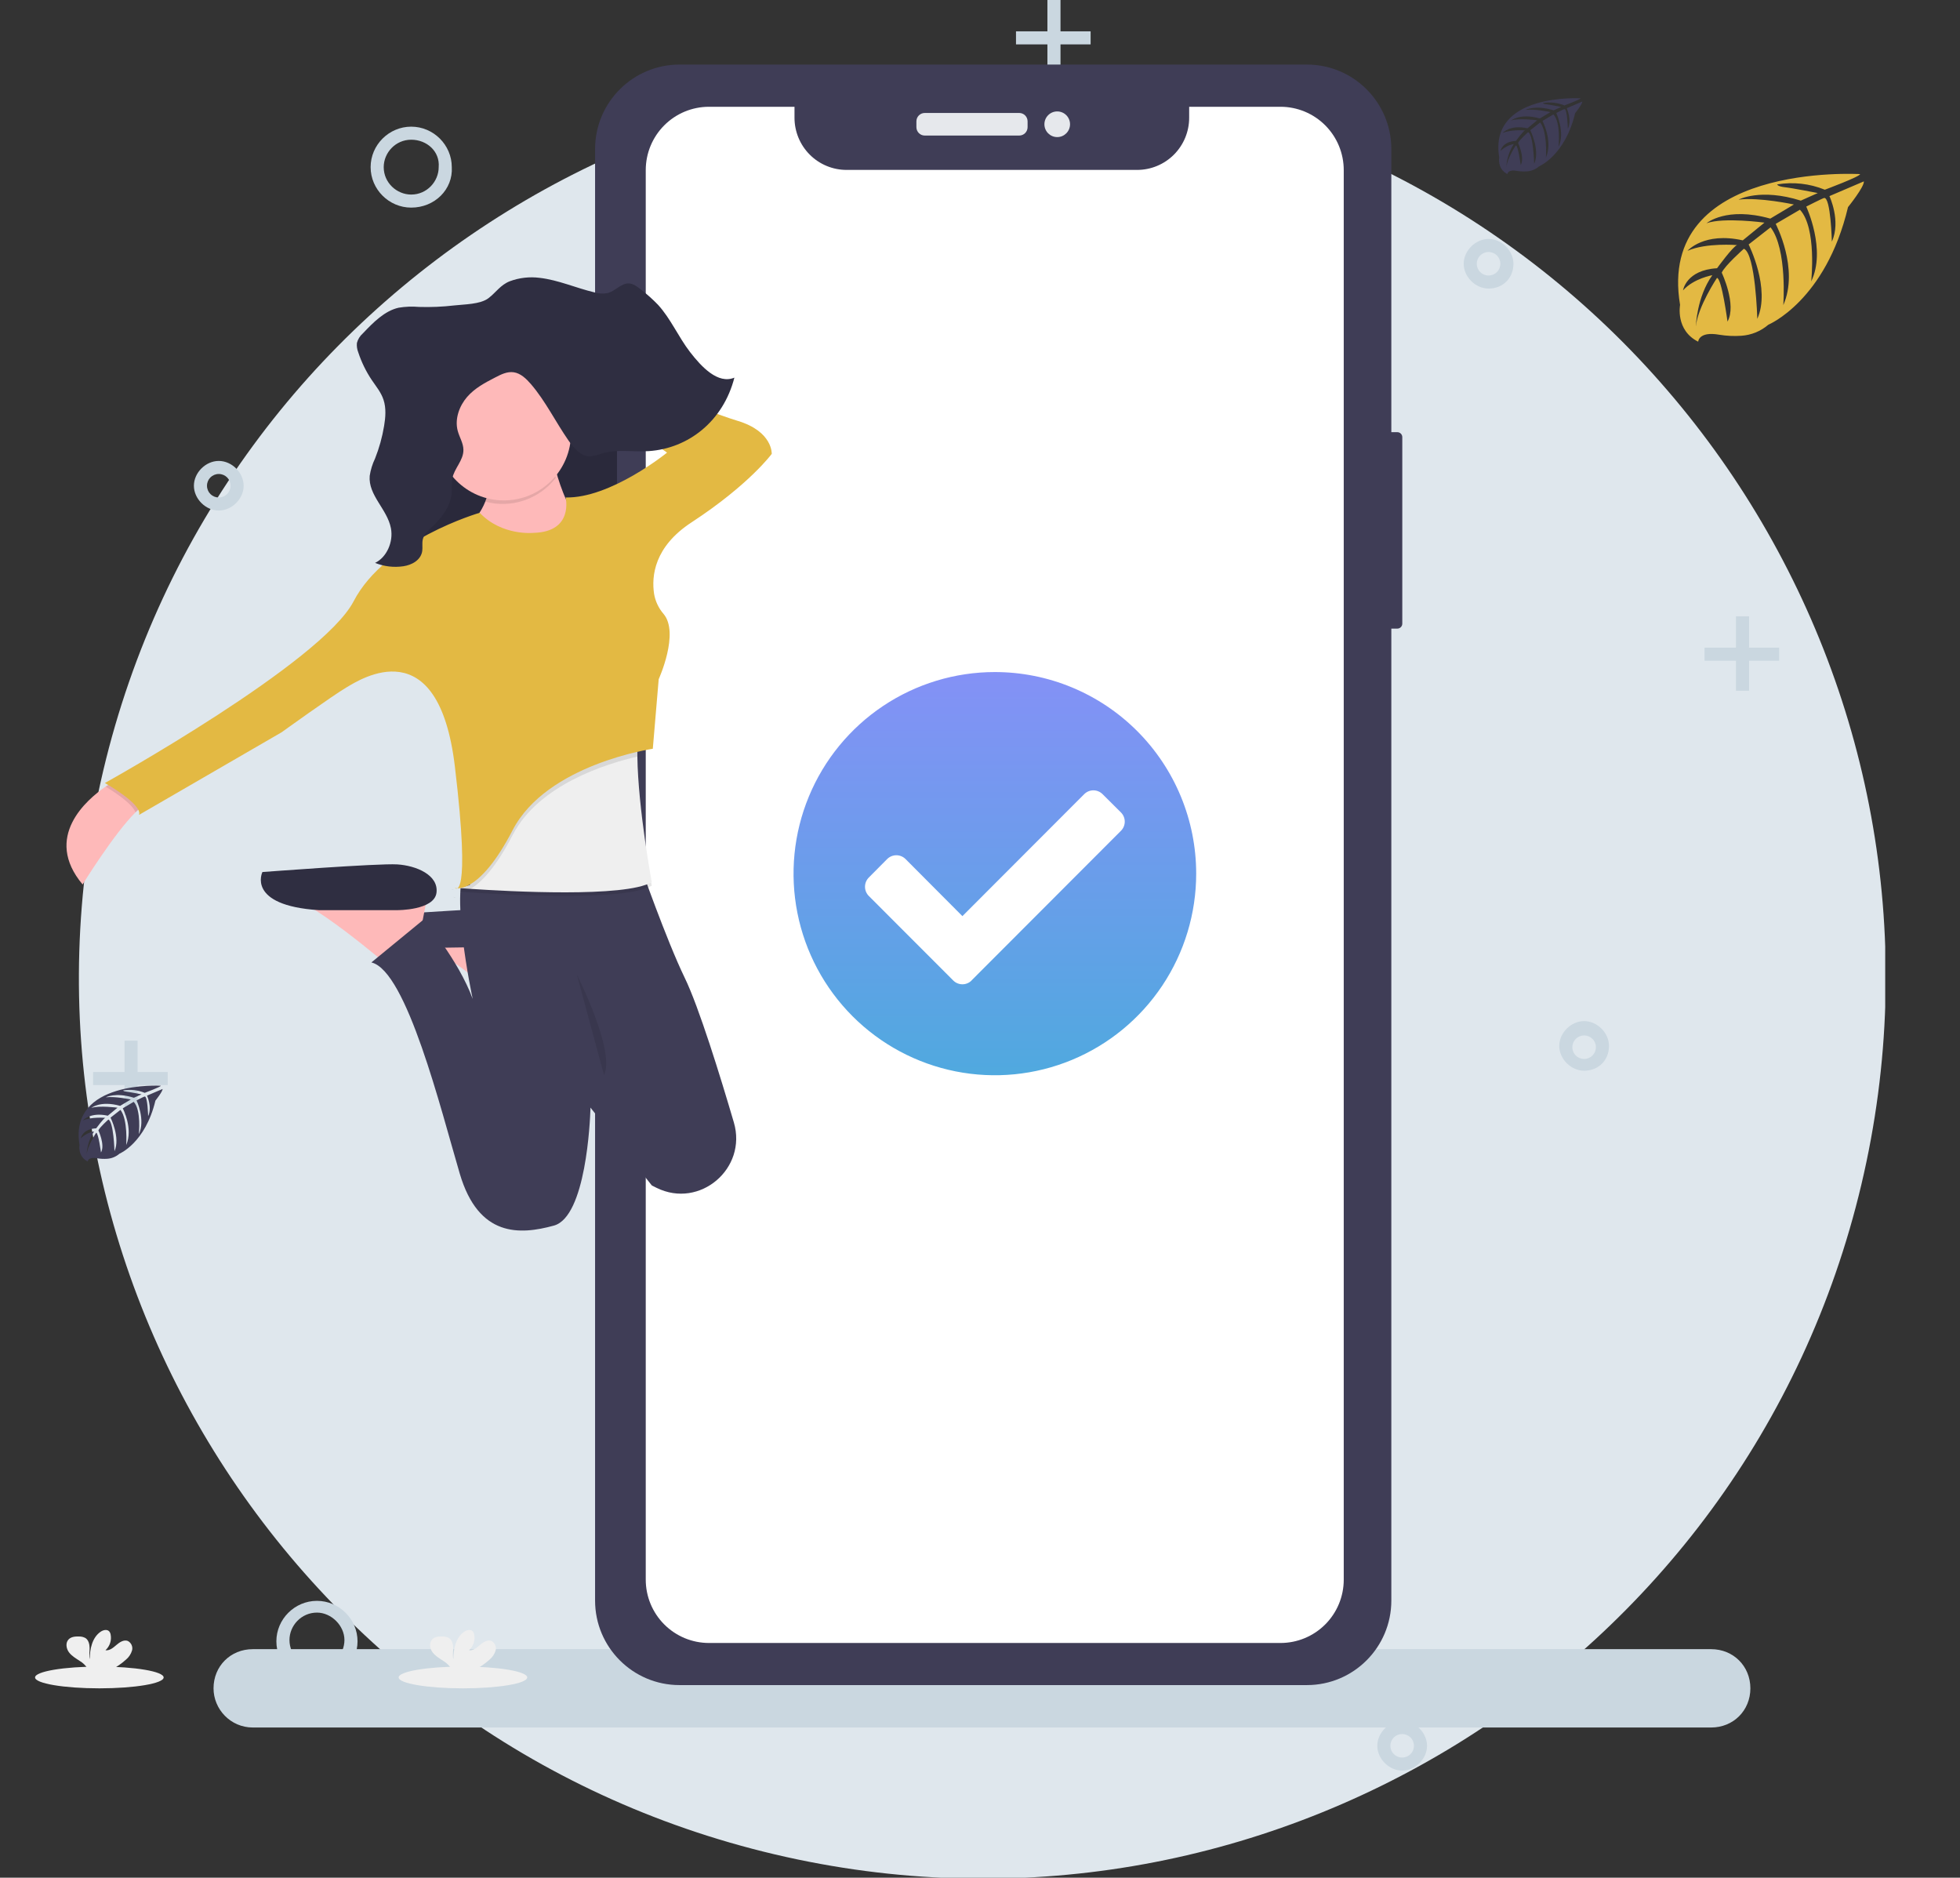 <svg width="332" height="318" viewBox="0 0 332 318" fill="none" xmlns="http://www.w3.org/2000/svg">
<rect x="0" y="0" width="332" height="318" fill="#333333" stroke="none"/>
<g clip-path="url(#clip0)">
<path d="M315.292 200.622C334.71 118.609 283.787 36.425 201.552 17.06C119.317 -2.306 36.911 48.48 17.493 130.493C-1.925 212.506 48.998 294.689 131.233 314.055C213.468 333.42 295.874 282.635 315.292 200.622Z" fill="#DFE7ED"/>
<path d="M69.653 35.161C65.884 35.161 62.779 32.065 62.779 28.306C62.779 24.547 65.884 21.451 69.653 21.451C73.423 21.451 76.527 24.547 76.527 28.306C76.749 32.065 73.644 35.161 69.653 35.161ZM69.653 23.662C66.992 23.662 64.997 25.873 64.997 28.306C64.997 30.96 67.214 32.95 69.653 32.95C72.314 32.95 74.31 30.738 74.31 28.306C74.531 25.652 72.314 23.662 69.653 23.662Z" fill="#CAD7E0"/>
<path d="M53.688 284.829C49.918 284.829 46.814 281.733 46.814 277.974C46.814 274.214 49.918 271.118 53.688 271.118C57.458 271.118 60.562 274.214 60.562 277.974C60.562 281.733 57.458 284.829 53.688 284.829ZM53.688 273.108C51.027 273.108 49.032 275.32 49.032 277.752C49.032 280.406 51.249 282.396 53.688 282.396C56.349 282.396 58.344 280.185 58.344 277.752C58.344 275.32 56.127 273.108 53.688 273.108Z" fill="#CAD7E0"/>
<path d="M37.057 86.466C34.84 86.466 32.844 84.476 32.844 82.264C32.844 80.053 34.84 78.063 37.057 78.063C39.275 78.063 41.271 80.053 41.271 82.264C41.271 84.476 39.275 86.466 37.057 86.466ZM37.057 80.274C35.949 80.274 35.062 81.159 35.062 82.264C35.062 83.37 35.949 84.254 37.057 84.254C38.166 84.254 39.053 83.37 39.053 82.264C39.053 81.159 38.166 80.274 37.057 80.274Z" fill="#CAD7E0"/>
<path d="M237.51 299.866C235.292 299.866 233.297 297.876 233.297 295.665C233.297 293.453 235.292 291.463 237.51 291.463C239.727 291.463 241.723 293.453 241.723 295.665C241.723 297.876 239.727 299.866 237.51 299.866ZM237.51 293.675C236.401 293.675 235.514 294.559 235.514 295.665C235.514 296.77 236.401 297.655 237.51 297.655C238.618 297.655 239.505 296.77 239.505 295.665C239.505 294.559 238.618 293.675 237.51 293.675Z" fill="#CAD7E0"/>
<path d="M252.144 48.872C249.927 48.872 247.931 46.882 247.931 44.67C247.931 42.459 249.927 40.469 252.144 40.469C254.362 40.469 256.358 42.459 256.358 44.67C256.358 47.103 254.584 48.872 252.144 48.872ZM252.144 42.68C251.036 42.68 250.149 43.565 250.149 44.67C250.149 45.776 251.036 46.661 252.144 46.661C253.253 46.661 254.14 45.776 254.14 44.67C254.14 43.565 253.253 42.68 252.144 42.68Z" fill="#CAD7E0"/>
<path d="M268.331 181.335C266.114 181.335 264.118 179.345 264.118 177.133C264.118 174.922 266.114 172.932 268.331 172.932C270.549 172.932 272.544 174.922 272.544 177.133C272.544 179.566 270.771 181.335 268.331 181.335ZM268.331 175.364C267.223 175.364 266.336 176.249 266.336 177.355C266.336 178.46 267.223 179.345 268.331 179.345C269.44 179.345 270.327 178.46 270.327 177.355C270.327 176.249 269.44 175.364 268.331 175.364Z" fill="#CAD7E0"/>
<path d="M296.271 104.378H294.053V116.983H296.271V104.378Z" fill="#CAD7E0"/>
<path d="M301.371 109.686H288.731V111.897H301.371V109.686Z" fill="#CAD7E0"/>
<path d="M23.31 176.249H21.092V188.854H23.31V176.249Z" fill="#CAD7E0"/>
<path d="M28.41 181.556H15.771V183.768H28.41V181.556Z" fill="#CAD7E0"/>
<path d="M179.636 0H177.418V12.605H179.636V0Z" fill="#CAD7E0"/>
<path d="M184.736 5.307H172.097V7.519H184.736V5.307Z" fill="#CAD7E0"/>
<path d="M124.866 270.013H122.649V276.204H124.866V270.013Z" fill="#CAD7E0"/>
<path d="M127.084 272.003H120.875V274.214H127.084V272.003Z" fill="#CAD7E0"/>
</g>
<path d="M42.823 292.569H289.84C293.61 292.569 296.492 289.694 296.492 285.935C296.492 282.175 293.61 279.3 289.84 279.3H42.823C39.053 279.3 36.17 282.175 36.17 285.935C36.17 289.473 39.053 292.569 42.823 292.569Z" fill="#CAD7E0"/>
<g clip-path="url(#clip1)">
<path d="M236.692 73.193H234.339C233.876 73.193 233.5 73.569 233.5 74.034V105.62C233.5 106.084 233.876 106.46 234.339 106.46H236.692C237.155 106.46 237.531 106.084 237.531 105.62V74.034C237.531 73.569 237.155 73.193 236.692 73.193Z" fill="#3F3D56"/>
<path d="M221.376 10.935H115.098C107.201 10.935 100.799 17.344 100.799 25.251V271.068C100.799 278.974 107.201 285.384 115.098 285.384H221.376C229.273 285.384 235.675 278.974 235.675 271.068V25.251C235.675 17.344 229.273 10.935 221.376 10.935Z" fill="#3F3D56"/>
<path d="M216.902 18.083H201.43V19.947C201.43 21.107 201.202 22.255 200.759 23.327C200.315 24.398 199.665 25.372 198.846 26.192C198.026 27.012 197.054 27.662 195.983 28.105C194.913 28.549 193.765 28.777 192.607 28.776H143.403C142.244 28.777 141.097 28.549 140.027 28.105C138.956 27.662 137.983 27.012 137.164 26.192C136.345 25.372 135.695 24.398 135.251 23.327C134.808 22.255 134.579 21.107 134.579 19.947V18.083H120.093C117.252 18.083 114.528 19.213 112.519 21.224C110.51 23.236 109.382 25.964 109.382 28.808V267.529C109.382 270.374 110.51 273.101 112.519 275.113C114.528 277.124 117.252 278.254 120.093 278.254H216.902C219.743 278.254 222.468 277.124 224.477 275.113C226.485 273.101 227.614 270.374 227.614 267.529V28.826C227.616 27.416 227.341 26.02 226.804 24.717C226.267 23.413 225.478 22.229 224.483 21.231C223.488 20.233 222.306 19.442 221.006 18.901C219.705 18.361 218.31 18.083 216.902 18.083Z" fill="white"/>
<path d="M172.642 19.131H156.646C155.862 19.131 155.227 19.767 155.227 20.552V21.537C155.227 22.322 155.862 22.958 156.646 22.958H172.642C173.426 22.958 174.061 22.322 174.061 21.537V20.552C174.061 19.767 173.426 19.131 172.642 19.131Z" fill="#E6E8EC"/>
<path d="M179.081 23.218C180.279 23.218 181.251 22.245 181.251 21.044C181.251 19.844 180.279 18.871 179.081 18.871C177.882 18.871 176.91 19.844 176.91 21.044C176.91 22.245 177.882 23.218 179.081 23.218Z" fill="#E6E8EC"/>
<path d="M169.06 177.074C183.152 177.074 194.575 165.637 194.575 151.529C194.575 137.42 183.152 125.983 169.06 125.983C154.969 125.983 143.546 137.42 143.546 151.529C143.546 165.637 154.969 177.074 169.06 177.074Z" fill="white"/>
<path d="M202.619 147.962C202.619 154.714 200.619 161.315 196.872 166.93C193.124 172.545 187.798 176.921 181.567 179.505C175.336 182.089 168.479 182.765 161.864 181.447C155.249 180.129 149.173 176.877 144.404 172.102C139.635 167.327 136.387 161.243 135.072 154.62C133.756 147.997 134.432 141.132 137.013 134.894C139.594 128.655 143.965 123.323 149.573 119.571C155.181 115.82 161.775 113.817 168.519 113.818C172.997 113.818 177.432 114.701 181.569 116.417C185.706 118.133 189.466 120.648 192.632 123.819C195.799 126.989 198.31 130.753 200.024 134.896C201.738 139.038 202.62 143.478 202.619 147.962ZM164.577 166.034L189.873 140.707C190.078 140.503 190.24 140.26 190.351 139.993C190.462 139.725 190.519 139.439 190.519 139.149C190.519 138.86 190.462 138.573 190.351 138.306C190.24 138.038 190.078 137.795 189.873 137.591L186.761 134.497C186.557 134.293 186.315 134.13 186.048 134.019C185.781 133.908 185.496 133.851 185.207 133.851C184.918 133.851 184.632 133.908 184.365 134.019C184.099 134.13 183.857 134.293 183.653 134.497L163.021 155.155L153.388 145.487C152.974 145.075 152.415 144.844 151.832 144.844C151.248 144.844 150.689 145.075 150.275 145.487L147.163 148.621C146.752 149.035 146.521 149.596 146.521 150.179C146.521 150.763 146.752 151.324 147.163 151.738L161.465 166.052C161.67 166.257 161.912 166.42 162.179 166.531C162.446 166.642 162.733 166.699 163.022 166.699C163.311 166.699 163.597 166.642 163.864 166.531C164.131 166.42 164.374 166.257 164.578 166.052L164.577 166.034Z" fill="url(#paint0_linear)"/>
<path d="M105.022 65.041H104.669C104.205 65.041 103.829 65.417 103.829 65.882V74.045C103.829 74.51 104.205 74.886 104.669 74.886H105.022C105.486 74.886 105.862 74.51 105.862 74.045V65.882C105.862 65.417 105.486 65.041 105.022 65.041Z" fill="#3F3D56"/>
<path d="M105.206 83.068H104.595C104.131 83.068 103.755 83.445 103.755 83.909V99.362C103.755 99.827 104.131 100.203 104.595 100.203H105.206C105.67 100.203 106.046 99.827 106.046 99.362V83.909C106.046 83.445 105.67 83.068 105.206 83.068Z" fill="#3F3D56"/>
<path d="M105.132 106.199H104.632C104.168 106.199 103.792 106.575 103.792 107.04V122.64C103.792 123.104 104.168 123.481 104.632 123.481H105.132C105.596 123.481 105.972 123.104 105.972 122.64V107.04C105.972 106.575 105.596 106.199 105.132 106.199Z" fill="#3F3D56"/>
<path d="M76.775 151.898C76.834 151.954 76.909 151.99 76.989 152.001C77.069 152.011 77.151 151.995 77.221 151.955C77.071 151.958 76.921 151.938 76.775 151.898Z" fill="url(#paint1_linear)"/>
<path d="M93.632 158.5L93.192 160.899L92.852 162.735L92.234 166.094L86.246 170.291C86.246 170.291 85.706 169.828 84.816 169.099C82.362 167.076 77.203 162.956 73.416 160.745C72.442 160.123 71.388 159.637 70.282 159.299L93.632 158.5Z" fill="#FEB9B9"/>
<path d="M89.239 160.285C89.239 160.285 96.221 161.485 96.63 158.5C97.038 155.514 93.036 153.901 89.643 153.7C86.251 153.499 65.891 154.9 65.891 154.9C65.891 154.9 62.3 159.695 75.27 160.498L89.239 160.285Z" fill="#3F3D56"/>
<path d="M104.508 61.769H67.981V105.134H104.508V61.769Z" fill="#2F2E41"/>
<path opacity="0.1" d="M104.508 61.965H67.981V105.331H104.508V61.965Z" fill="black"/>
<path d="M25.172 136.004C24.571 136.156 23.802 136.738 22.947 137.581C19.266 141.23 13.993 149.793 13.993 149.793C7.253 141.754 14.712 135.402 17.892 133.219C18.665 132.691 19.184 132.4 19.184 132.4L25.172 136.004Z" fill="#FEB9B9"/>
<path d="M93.231 75.455C93.231 75.455 95.028 88.044 101.215 91.042C107.402 94.04 93.231 99.642 93.231 99.642L73.871 92.442C73.871 92.442 84.85 88.844 82.653 78.252L93.231 75.455Z" fill="#FEB9B9"/>
<path d="M72.473 151.193L72.035 153.585L71.679 155.428L71.061 158.786L65.073 162.98C65.073 162.98 64.533 162.521 63.643 161.792C61.189 159.769 56.031 155.65 52.237 153.438C51.264 152.815 50.209 152.329 49.104 151.992L72.473 151.193Z" fill="#FEB9B9"/>
<path d="M67.293 154.143C67.293 154.143 73.559 154.187 73.936 151.193C74.313 148.199 70.521 146.595 67.293 146.394C64.064 146.193 44.449 147.687 44.449 147.687C44.449 147.687 41.666 153.341 54.004 154.143L67.293 154.143Z" fill="#2F2E41"/>
<path d="M111.228 201.177C110.954 201.042 110.68 200.902 110.41 200.767L109.674 199.838L100.016 187.576V187.789C99.951 189.837 99.256 206.063 93.832 207.562C88.044 209.159 81.062 209.56 77.879 198.769C74.696 187.978 68.88 164.397 62.908 162.997L71.792 155.703C71.792 155.703 77.674 162.591 80.071 169.185C79.981 168.775 75.919 149.773 79.253 146.411H108.399C108.399 146.411 112.898 159.242 115.982 165.597C118.383 170.532 121.987 182.2 124.307 190.096C126.604 197.892 118.533 204.777 111.228 201.177Z" fill="#3F3D56"/>
<path opacity="0.1" d="M110.398 149.993C105.898 152.66 86.146 151.574 79.72 151.14L77.97 151.013C77.781 151.013 77.998 150.907 77.998 150.907L78.178 149.092L82.968 136.905L108.614 122.014C108.095 123.583 107.923 125.983 107.964 128.731C108.083 137.56 110.398 149.993 110.398 149.993Z" fill="black"/>
<path d="M110.398 149.392C105.898 152.058 86.146 150.972 79.72 150.538L77.969 150.415L77.679 150.391L77.998 150.309L79.577 149.899L82.968 136.311L108.614 121.425C108.095 122.993 107.923 125.393 107.964 128.141C108.083 136.962 110.398 149.392 110.398 149.392Z" fill="#EFEFEF"/>
<path opacity="0.1" d="M107.948 128.133C102.732 129.337 91.255 132.869 86.846 141.402C83.905 147.082 81.43 149.518 79.704 150.538L77.953 150.415C77.965 150.38 77.974 150.345 77.982 150.309L79.56 149.899L82.951 136.311L108.597 121.425C108.084 122.985 107.907 125.385 107.948 128.133Z" fill="black"/>
<path opacity="0.1" d="M19.184 132.409L25.172 136.004C24.571 136.156 23.802 136.739 22.947 137.581C22.448 136.123 19.317 134.088 17.892 133.22C18.664 132.699 19.184 132.409 19.184 132.409Z" fill="black"/>
<path opacity="0.1" d="M76.886 150.649C76.82 150.683 76.746 150.696 76.672 150.686C76.599 150.675 76.531 150.643 76.477 150.592C76.61 150.631 76.748 150.65 76.886 150.649Z" fill="black"/>
<path d="M90.437 90.243C90.437 90.243 85.046 90.841 81.255 86.844C81.255 86.844 65.302 91.443 59.899 101.833C54.496 112.223 17.769 132.609 17.769 132.609C17.769 132.609 24.158 136.205 23.556 138.003L47.71 124.013C47.71 124.013 56.299 117.821 58.684 116.421C61.069 115.02 74.256 106.428 77.05 129.808C79.844 153.188 77.05 150.391 77.05 150.391C77.05 150.391 81.042 151.792 86.83 140.599C92.618 129.407 110.578 126.81 110.578 126.81L111.576 115.024C111.576 115.024 115.139 107.21 112.394 103.967C111.563 103.006 111.01 101.836 110.795 100.584C110.341 97.59 110.795 92.602 117.151 88.458C126.931 82.061 130.723 76.868 130.723 76.868C130.723 76.868 130.923 73.068 124.935 71.27C118.947 69.472 94.597 59.68 94.597 59.68L93.779 63.079L112.991 76.655C112.991 76.655 103.412 84.436 95.812 84.248C95.812 84.248 97.223 90.042 90.437 90.243Z" fill="#E3B943"/>
<path opacity="0.1" d="M94.135 80.935C93.663 79.333 93.294 77.702 93.031 76.053L82.453 78.851C82.919 80.873 82.836 82.983 82.212 84.961C84.374 85.539 86.659 85.465 88.78 84.749C90.901 84.032 92.763 82.706 94.135 80.935Z" fill="black"/>
<path d="M85.349 84.748C91.631 84.748 96.724 79.649 96.724 73.359C96.724 67.069 91.631 61.969 85.349 61.969C79.067 61.969 73.974 67.069 73.974 73.359C73.974 79.649 79.067 84.748 85.349 84.748Z" fill="#FEB9B9"/>
<path opacity="0.1" d="M97.722 165.08C97.722 165.08 104.307 178.071 102.311 182.064L97.722 165.08Z" fill="black"/>
<path d="M91.398 47.054C94.556 47.415 97.554 48.77 100.663 49.511C101.44 49.753 102.267 49.784 103.06 49.602C104.266 49.229 105.248 47.964 106.5 48C107.27 48.025 107.952 48.549 108.586 49.053C109.602 49.832 110.56 50.686 111.449 51.608C113.592 53.938 114.921 57.075 116.876 59.61C118.832 62.145 121.62 65.118 124.397 63.956C122.508 71.327 116.615 75.938 109.919 76.397C107.248 76.581 104.512 76.025 101.927 76.807C101.283 77.071 100.603 77.237 99.91 77.298C98.421 77.298 97.222 75.93 96.294 74.599C94.118 71.471 92.396 67.92 89.945 65.066C89.127 64.12 88.183 63.223 87.037 63.051C85.892 62.879 84.841 63.428 83.823 63.956C82.141 64.828 80.424 65.729 79.119 67.232C77.814 68.736 76.992 70.955 77.532 72.966C77.822 74.055 78.485 75.038 78.497 76.176C78.522 77.995 76.918 79.322 76.603 81.091C76.532 81.834 76.506 82.581 76.525 83.327C76.386 85.75 74.802 87.733 73.151 89.261C72.505 89.85 71.794 90.489 71.605 91.403C71.478 92.029 71.605 92.688 71.523 93.323C71.282 94.896 69.716 95.695 68.329 95.899C66.709 96.139 65.054 95.943 63.535 95.33C65.474 94.412 66.668 91.8 66.218 89.462C65.601 86.218 62.345 83.888 62.624 80.587C62.778 79.575 63.081 78.59 63.524 77.668C64.234 75.884 64.749 74.029 65.062 72.135C65.308 70.673 65.427 69.121 64.968 67.724C64.559 66.455 63.704 65.443 62.98 64.37C61.999 62.91 61.224 61.321 60.677 59.648C60.48 59.152 60.404 58.615 60.457 58.084C60.621 57.456 60.971 56.892 61.46 56.466C63.239 54.593 65.141 52.649 67.526 52.113C68.664 51.923 69.821 51.879 70.97 51.981C72.968 52.044 74.968 51.959 76.954 51.727C78.59 51.535 81.355 51.56 82.742 50.499C84.034 49.508 84.762 48.263 86.353 47.632C87.964 47.034 89.696 46.836 91.4 47.055L91.398 47.054Z" fill="#2F2E41"/>
<path d="M78.415 285.935C84.429 285.935 89.305 285.109 89.305 284.091C89.305 283.073 84.429 282.247 78.415 282.247C72.401 282.247 67.525 283.073 67.525 284.091C67.525 285.109 72.401 285.935 78.415 285.935Z" fill="#EFEFEF"/>
<path d="M82.919 281.076C83.415 280.669 83.777 280.122 83.956 279.506C84.035 279.197 84.006 278.87 83.874 278.579C83.742 278.289 83.515 278.052 83.23 277.908C82.564 277.654 81.852 278.117 81.313 278.584C80.774 279.05 80.154 279.584 79.447 279.484C79.811 279.155 80.083 278.736 80.237 278.27C80.392 277.804 80.423 277.306 80.327 276.824C80.296 276.624 80.21 276.437 80.081 276.282C79.714 275.886 79.041 276.054 78.6 276.369C77.191 277.36 76.799 279.275 76.79 280.997C76.647 280.376 76.769 279.728 76.763 279.099C76.758 278.47 76.587 277.744 76.048 277.41C75.716 277.232 75.342 277.144 74.965 277.155C74.331 277.131 73.627 277.196 73.194 277.66C72.652 278.235 72.798 279.2 73.264 279.829C73.73 280.458 74.442 280.862 75.098 281.298C75.622 281.61 76.069 282.037 76.406 282.546C76.446 282.618 76.479 282.693 76.503 282.771H80.46C81.352 282.319 82.179 281.748 82.919 281.074V281.076Z" fill="#EFEFEF"/>
<path d="M16.829 285.935C22.843 285.935 27.719 285.109 27.719 284.091C27.719 283.073 22.843 282.247 16.829 282.247C10.815 282.247 5.939 283.073 5.939 284.091C5.939 285.109 10.815 285.935 16.829 285.935Z" fill="#EFEFEF"/>
<path d="M21.333 281.076C21.829 280.669 22.191 280.122 22.37 279.506C22.449 279.197 22.42 278.87 22.288 278.579C22.156 278.289 21.929 278.052 21.644 277.908C20.978 277.654 20.266 278.117 19.727 278.584C19.188 279.05 18.568 279.584 17.861 279.484C18.225 279.155 18.497 278.736 18.651 278.27C18.806 277.804 18.837 277.306 18.741 276.824C18.709 276.624 18.624 276.437 18.495 276.282C18.128 275.886 17.455 276.054 17.014 276.369C15.605 277.36 15.213 279.275 15.204 280.997C15.061 280.376 15.183 279.728 15.177 279.099C15.172 278.47 15.001 277.744 14.462 277.41C14.13 277.232 13.756 277.144 13.379 277.155C12.745 277.131 12.041 277.196 11.608 277.66C11.066 278.235 11.212 279.2 11.678 279.829C12.144 280.458 12.856 280.862 13.512 281.298C14.036 281.61 14.483 282.037 14.82 282.546C14.86 282.618 14.893 282.693 14.917 282.771H18.874C19.766 282.319 20.593 281.748 21.333 281.074V281.076Z" fill="#EFEFEF"/>
<path d="M315.066 29.486C315.066 29.486 280.513 27.398 284.584 51.64C284.584 51.64 283.763 55.926 287.653 57.869C287.653 57.869 287.715 56.074 291.199 56.686C292.439 56.892 293.699 56.952 294.954 56.866C296.646 56.755 298.256 56.096 299.542 54.989C299.542 54.989 309.255 50.97 313.031 35.078C313.031 35.078 315.825 31.61 315.714 30.718L309.883 33.212C309.883 33.212 311.878 37.424 310.294 40.923C310.294 40.923 310.105 33.363 308.985 33.527C308.759 33.56 305.956 34.986 305.956 34.986C305.956 34.986 309.383 42.32 306.797 47.653C306.797 47.653 307.778 38.614 304.885 35.516L300.781 37.915C300.781 37.915 304.787 45.492 302.07 51.676C302.07 51.676 302.767 42.193 299.915 38.499L296.197 41.403C296.197 41.403 299.96 48.869 297.666 53.998C297.666 53.998 297.367 42.961 295.393 42.127C295.393 42.127 292.138 45.004 291.642 46.179C291.642 46.179 294.219 51.602 292.618 54.462C292.618 54.462 291.638 47.107 290.833 47.066C290.833 47.066 287.591 51.939 287.255 55.283C287.255 55.283 287.394 50.316 290.049 46.606C290.049 46.606 286.914 47.144 285.083 49.176C285.083 49.176 285.588 45.733 290.849 45.429C290.849 45.429 293.529 41.731 294.243 41.51C294.243 41.51 289.015 41.069 285.843 42.479C285.843 42.479 288.633 39.229 295.203 40.708L298.876 37.705C298.876 37.705 291.99 36.764 289.068 37.804C289.068 37.804 292.429 34.928 299.865 37.023L303.863 34.632C303.863 34.632 297.99 33.366 294.494 33.81C294.494 33.81 298.187 31.817 305.036 33.978L307.909 32.693C307.909 32.693 303.608 31.847 302.348 31.711C301.088 31.576 301.023 31.231 301.023 31.231C303.747 30.776 306.545 31.087 309.103 32.131C309.103 32.131 315.169 29.868 315.066 29.486Z" fill="#E3B943"/>
<path d="M267.722 16.652C267.722 16.652 252.128 15.711 253.95 26.665C253.95 26.665 253.583 28.6 255.337 29.479C255.337 29.479 255.366 28.658 256.942 28.941C257.501 29.035 258.07 29.063 258.636 29.023C259.402 28.973 260.13 28.672 260.709 28.169C260.709 28.169 265.1 26.352 266.807 19.171C266.807 19.171 268.066 17.605 268.017 17.202L265.382 18.328C265.382 18.328 266.281 20.23 265.575 21.812C265.575 21.812 265.489 18.398 264.984 18.476C264.882 18.476 263.614 19.137 263.614 19.137C263.614 19.137 265.165 22.453 263.995 24.861C263.995 24.861 264.438 20.776 263.129 19.375L261.275 20.477C261.275 20.477 263.084 23.899 261.857 26.694C261.857 26.694 262.173 22.408 260.885 20.74L259.206 22.055C259.206 22.055 260.905 25.428 259.871 27.746C259.871 27.746 259.732 22.758 258.841 22.38C258.841 22.38 257.372 23.679 257.146 24.213C257.146 24.213 258.311 26.678 257.589 27.956C257.589 27.956 257.146 24.632 256.769 24.615C256.769 24.615 255.303 26.818 255.152 28.312C255.225 26.918 255.661 25.567 256.416 24.393C255.57 24.553 254.79 24.957 254.171 25.556C254.171 25.556 254.401 23.998 256.777 23.863C256.777 23.863 258.008 22.191 258.312 22.088C258.312 22.088 255.948 21.891 254.516 22.529C254.516 22.529 255.775 21.062 258.743 21.727L260.384 20.372C260.384 20.372 257.271 19.957 255.95 20.414C255.95 20.414 257.469 19.116 260.83 20.061L262.635 18.98C262.635 18.98 259.98 18.409 258.4 18.613C258.4 18.613 260.071 17.713 263.165 18.686L264.458 18.107C264.458 18.107 262.514 17.725 261.942 17.663C261.37 17.602 261.343 17.445 261.343 17.445C262.575 17.24 263.839 17.383 264.995 17.856C264.995 17.856 267.77 16.823 267.722 16.652Z" fill="#3F3D56"/>
<path d="M27.241 183.879C27.241 183.879 11.647 182.937 13.469 193.891C13.469 193.891 13.102 195.827 14.856 196.706C14.856 196.706 14.885 195.884 16.46 196.168C17.02 196.262 17.589 196.29 18.155 196.25C18.921 196.199 19.648 195.899 20.228 195.395C20.228 195.395 24.619 193.579 26.326 186.397C26.326 186.397 27.585 184.832 27.536 184.429L24.901 185.555C24.901 185.555 25.8 187.457 25.094 189.039C25.094 189.039 25.008 185.624 24.503 185.703C24.401 185.703 23.133 186.364 23.133 186.364C23.133 186.364 24.684 189.679 23.514 192.087C23.514 192.087 23.957 188.003 22.648 186.602L20.794 187.703C20.794 187.703 22.603 191.126 21.376 193.92C21.376 193.92 21.692 189.635 20.404 187.967L18.725 189.282C18.725 189.282 20.424 192.655 19.39 194.973C19.39 194.973 19.251 189.985 18.36 189.607C18.36 189.607 16.891 190.905 16.665 191.439C16.665 191.439 17.83 193.905 17.108 195.182C17.108 195.182 16.665 191.858 16.287 191.841C16.287 191.841 14.822 194.044 14.671 195.539C14.744 194.145 15.18 192.793 15.935 191.619C15.089 191.78 14.309 192.184 13.69 192.782C13.69 192.782 13.92 191.225 16.296 191.09C16.296 191.09 17.527 189.417 17.831 189.315C17.831 189.315 15.467 189.117 14.035 189.755C14.035 189.755 15.294 188.288 18.262 188.954L19.903 187.598C19.903 187.598 16.79 187.183 15.469 187.641C15.469 187.641 16.988 186.342 20.349 187.287L22.154 186.207C22.154 186.207 19.499 185.636 17.919 185.84C17.919 185.84 19.59 184.94 22.684 185.913L23.977 185.334C23.977 185.334 22.033 184.951 21.461 184.89C20.889 184.828 20.862 184.672 20.862 184.672C22.094 184.467 23.358 184.609 24.514 185.083C24.514 185.083 27.289 184.05 27.241 183.879Z" fill="#3F3D56"/>
</g>
<defs>
<linearGradient id="paint0_linear" x1="168.518" y1="113.818" x2="168.518" y2="182.103" gradientUnits="userSpaceOnUse">
<stop stop-color="#8491F6"/>
<stop offset="1" stop-color="#50A9DF"/>
</linearGradient>
<linearGradient id="paint1_linear" x1="77.001" y1="152.005" x2="77.001" y2="151.898" gradientUnits="userSpaceOnUse">
<stop stop-color="#808080" stop-opacity="0.251"/>
<stop offset="0.54" stop-color="#808080" stop-opacity="0.122"/>
<stop offset="1" stop-color="#808080" stop-opacity="0.102"/>
</linearGradient>
<clipPath id="clip0">
<rect width="306" height="318" fill="white" transform="translate(13.331)"/>
</clipPath>
<clipPath id="clip1">
<rect width="331" height="275" fill="white" transform="translate(0.224 10.935)"/>
</clipPath>
</defs>
</svg>
